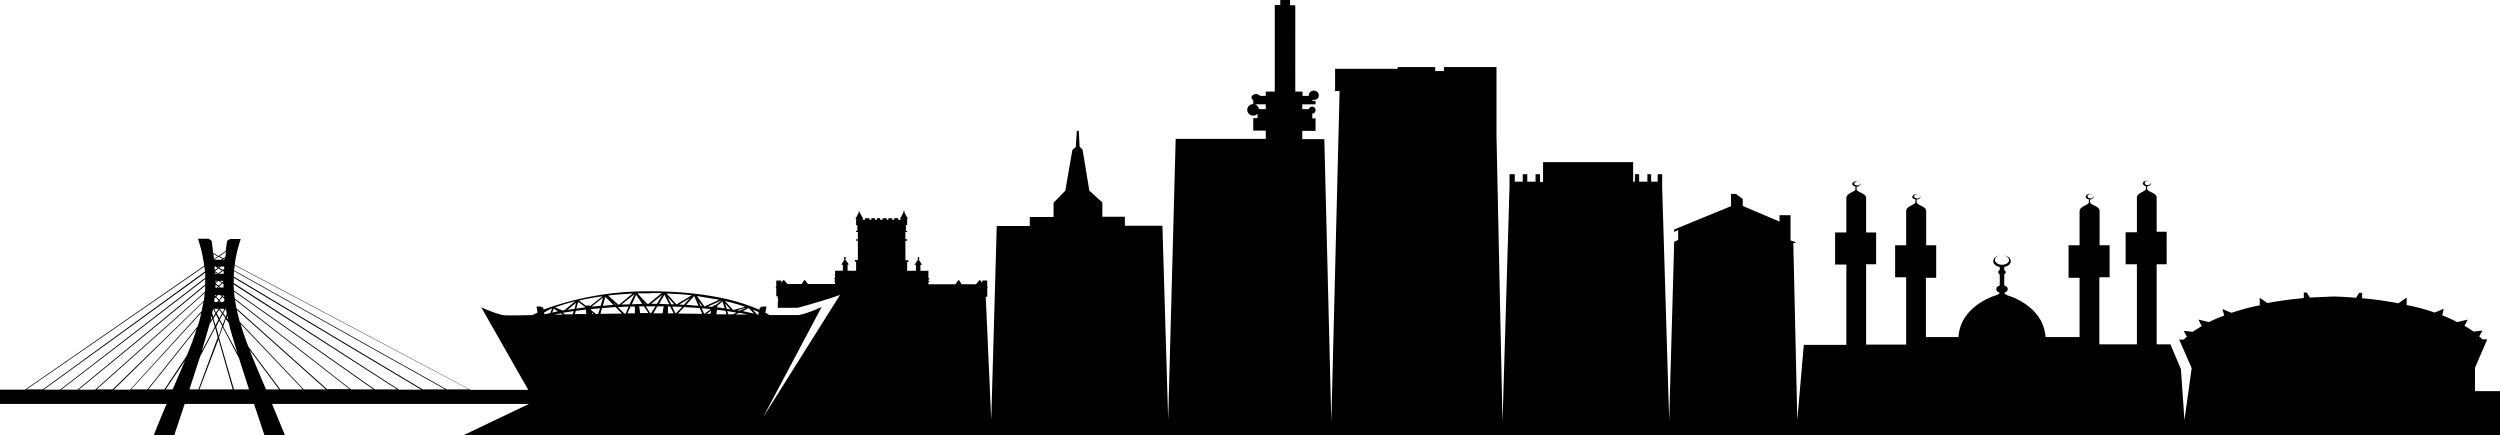 <svg xmlns="http://www.w3.org/2000/svg" viewBox="0 0 999 174"><path d="M989 156.4V147l4.9-11.4H992l-1.3-1.2 1.3-2.3-3.6.4c-1.1-.8-2.3-1.6-3.6-2.3l1.3-2.5-4.2 1c-2-1-4-2-6-2.7l.6-2.6-3.6 1.5c-3.7-1.3-7.5-2.3-11.2-3v-3l-3.3 2.3c-5.3-1-10.3-1.7-14.5-2V117h-1.2l-1.2 2c-4.5-.4-7.7-.5-9-.5h-.5l-9 .4-1.2-2h-1.2v2.2c-4.2.4-9.2 1-14.5 2L903 119v3c-3.8.7-7.6 1.8-11.3 3l-3.6-1.5.7 2.6a63 63 0 0 0-6.1 2.6l-4.2-1 1.3 2.6-3.6 2.3-3.6-.4 1.3 2.3-1.3 1.2h-1.8l5 11.4-2.9 20.8-1.4-20.4-4.2-9.9h-5.5v-32h4V92.6h-4V79.3 79c0-2-3.2-2.1-3.8-3.4v-1.2c.3 0 .6 0 .8-.2.7-.3 1-.9.6-1.4.2.4 0 .8-.5 1-.5.3-1.3.2-1.7-.2-.3-.4-.2-.9.4-1.2.5-.2 1.1-.1 1.5.1-.5-.3-1.4-.4-2.1-.1-.7.3-1 1-.4 1.5.2.3.5.4.9.5v1.2c-.7 1.2-3.6 1.5-3.6 3.4v13.8h-4.5v12.8h4.5v32h-15v-26.8h4.1V98h-4V84.6v-.3c0-2-3.3-2.2-3.8-3.4v-1.2c.2 0 .5 0 .7-.2.7-.3 1-1 .6-1.4.2.3 0 .8-.4 1-.6.3-1.3.2-1.7-.2-.4-.4-.2-.9.3-1.2.5-.2 1.2-.2 1.6.1-.6-.4-1.4-.5-2.1-.1-.7.3-1 1-.5 1.5.3.3.6.4 1 .4V81c-.7 1.2-3.7 1.5-3.7 3.4V98h-4.4V111h4.4v23.7h-13.6c-.9-12.7-15-16.6-15-16.6s-1.2-.4-1.5-1.1c.9-.3 1.4-.8 1.4-1.5 0-.6-.5-1.2-1.4-1.4v-4.5c.4-.2.6-.5.6-.8 0-.3-.2-.6-.6-.8v-1.3c1.5-.3 2.6-1.2 2.6-2.3 0-1.3-1.4-2.3-3.2-2.4 1.4.1 2.5 1 2.5 2s-1.3 1.8-2.8 1.8c-1.6 0-2.8-.9-2.8-1.9 0-1 1-1.8 2.5-1.9-1.8.1-3.2 1.1-3.2 2.4 0 1.1 1.1 2 2.6 2.3v1.2c-.4.2-.6.5-.6 1 0 .3.3.6.6.8v4.4c-.8.2-1.4.8-1.4 1.4 0 .7.6 1.2 1.4 1.5-.4.7-1.5 1-1.5 1s-14.2 4-15 16.7h-13V111h4.1V98h-4V84.6v-.2c0-2-3.3-2.2-3.8-3.5v-1.2l.8-.1c.6-.3.9-1 .5-1.4.2.3.1.7-.4 1-.6.2-1.3.1-1.7-.3-.4-.4-.2-.8.3-1.1.5-.3 1.2-.2 1.6 0-.6-.3-1.4-.4-2.1 0-.7.3-1 1-.5 1.5l1 .4v1.2c-.7 1.2-3.7 1.5-3.7 3.5V98h-4.4v12.8h4.4v26.9h-16v-32.1h4V92.9h-4V79.5v-.3c0-2-3.2-2.2-3.8-3.4v-1.2c.3 0 .6 0 .8-.2.6-.3 1-1 .6-1.4.2.3 0 .7-.5 1-.5.2-1.3.1-1.7-.3-.3-.3-.2-.8.4-1.1.5-.3 1.1-.2 1.5 0-.5-.3-1.4-.4-2.1 0-.7.3-1 1-.4 1.5.2.2.5.4.9.4v1.3c-.7 1.1-3.6 1.4-3.6 3.4v13.7h-4.5v12.8h4.5v32.1h-17l-2.6 30-1.6-70.7h.8v-.4l-1.8-.6-.1-.1V86h-4.4v2.7l-.1-.2-14.6-6.2v-2.8l-2.7-2h-2v4.9L669 91.7v1l1.6-.8v4l-1.6.7v.5l-2 70.9-2.8-93.3v-5.1h-1.8v3h-2.6v-3h-1.5v3H655v-3h-1.7v3h-.7v-7.8h-36v7.9h-1.2v-3.1h-1.8v3h-3.3v-3h-1.8v3h-3.2v-3h-2.1v5.1l-2.8 94L598 54.5V26.8h-21v1.6h-3.5v-1.6h-15v.7h-25v8.9h1.8L532 168.6l-2.8-113h-8.8v-3.3h5.3v-5h-1.3v-1.9c.7 0 1.3-.6 1.3-1.4 0-.8-.6-1.4-1.4-1.4-.6 0-1.1.4-1.3 1h-2.6v-1.9h5.3v-1.4h-1.3v-.4h.6c1.2 0 2-.7 2-1.8 0-1-.9-1.9-2-1.9s-2 .8-2 1.9v.2h-2.5v-1.7h-2.9V2.1h-2.1V0h-3.9v2h-2.2v34.6h-3.6v1.7h-2.3a2 2 0 0 0-1.6-.7c-1 0-1.8.6-1.8 1.4 0 .5.4 1 .9 1.2h-.2v1.5h5v1.9h-2.7c-.2-1.1-1.2-2-2.3-2-1.3 0-2.4 1-2.4 2.3 0 1.3 1.1 2.3 2.4 2.3.7 0 1.3-.3 1.7-.8v1.8h-1.7v5h5v3.3h-36l-3 112.2-2.3-77.5h-15v-3.6h-9v-5.7l-5.2-4.7-2.7-16.4-1.2-1.2-.3-6.3h-.8l-.4 6.4-1.4 1.3-2.8 16.2L421 81v5.7h-9.5v3.6h-13.2l-2.2 77.5-2.2-49.2h.6V115h.2v-.4h-.2v-2.5h-2v.9l-1-1.2-1.5 1.8h-5.7l-1.2-1.8-1.3 1.8H371v-.7l.5-.6h-.5v-.4l.5-.7h-.5v-3h-3.2v-2.4h.6l-1.2-2v-.5h.3v-.2h-.3v-.4h-.4v.4h-.2v.2h.2v.5l-1.4 2h.6v2.4h-3.5v-3.5h.5v-.7h-1.2v-7.8h.7v-.6h-.7v-2.9h.7v-.4h-.5V90h.5v-2.6h.2v-.4h-.2l-1.1-2.2v-.4h.2-.2v-.2h-.3v.1h-.2v.1h.2v.3l-1.2 2.3h-.2v.4h.2v.4h-1v-.6h-1.6v.6h-.8v-.6H355v.6h-.7v-.6h-1.6v.6h-1v-.6h-1.3v.6h-.8v-.6h-1.4v.6h-.8v-.6h-1.7v.6h-1v-.4h.2V87h-.2l-1.3-2.3v-.3h.3-.3v-.2h-.2v.1h-.2v.1h.2v.4l-1.1 2.2h-.2v.4h.2V90h.5v2.2h-.5v.5h.7v2.9h-.7v.6h.7v7.7h-1.2v.7h.5v3.6h-3.4v-2.5h.5l-1.4-2v-.4h.3v-.3h-.3v-.3h-.4v.3h-.2v.3h.2v.5l-1.2 2h.6v2.4h-3.1v3h-.5l.5.6v.4h-.5l.5.6v.7h-10.8l-1.4-1.7-1.2 1.7h-5.6l-1.5-1.7-1 1.1v-.8h-2v2.5h-.2v.4h.2v3.4h.6v1.1h.2l-.2 1.7v1.8H318.5c1.1-.1 14.4-4 17.2-5.2l-30.8 49 23.4-44.1s-7 3.2-9.7 3.2h-11.2c-.6-.4-1-.7-1.6-.9l.5-2.5h-1.7l-1 .5-.1.8a76 76 0 0 0-16-4.9c-8-1.6-17.4-2.5-27.3-2.5a121.5 121.5 0 0 0-43 7.3l-.1-.7-1-.5h-1.7l.4 2.4-2 1c-4.7.1-8.6.2-10.8.1-2.7 0-9.7-3.2-9.7-3.2l18.8 33h-23l-94.3-50c.4-3.4 1.2-6.7 2.4-10.3H92s-1.3.6-1.3 1l-.5 3.8-2.9 2-2.1-1.2-.6-4.7c0-.3-1.3-1-1.3-1h-4.2c1.3 3.8 2 7.3 2.5 10.8l-71.6 49.5H0v5.7h66.6a460 460 0 0 0-5.2 12.6h8.2l4.2-12.6h27.7l4.2 12.6h8.2l-5.2-12.6h102.7L185 174h814v-17.7h-10zM91.4 129c.8 3.4 2 7.3 3.5 12.1l-5.7-10.6 1-3 1.2 1.5zM88.3 115l-.7-.5 1.3-1.3.4.3v1.4h-1v.1zm.7 3l-.2.1-.2-.2h.4zm-.2-5.2l-.9-.6h1.3v.2l-.4.4zm.5 0v.3l-.1-.1v-.1zm-.7.2l-1.2 1.2-1.3-1 1.2-1 1.3.8zm-2.5-.2v-.6h.7l-.7.6zm-.1-3.4v-.6l1 .6h-1zm.1 4.3l1 .8-.5.5h-.5v-1.3zm1.3 1l.4.3H87l.3-.3zm2 3.2c.2.3.2.6.2.9l-.5-.4.4-.5zm0-9.7v-.1l.2-.2-.1.3zm0 .3v.9h-1.8l1.4-1.1.4.2zm-2.1.7l-1.4-.8 1.4-1.1 1.4.8-1.4 1.1zm-.8 8.7l-.4.4-.2-.2v-.2h.6zm.5 0h1l.6.5-1 1.4-1.2-1.2.6-.7zm.6 2.4l.2.4h-.5l.3-.4zm.2 3.1h1.8L89 125l-1-1.4zm.9 1.8l-1 2-1.1-2 1-1.5 1.1 1.5zm.5-4.5h-.9l-.5-.7 1.1-1.3.7.6.1.6-.5.8zm.6-.2v.2h-.2l.2-.2zm-.3-17.2l.4-.3v.5l-.4-.2zm.3.5h-1l.4-.3.6.3zm-.2 2.7v1l-.6.3-1.4-.8.7-.5h1.3zm-2.3.4l-.5-.3h.8l-.3.3zm-.3.2l-1.2.8-.1-1.4h.4l.9.6zm-1 11.5h-.2.1zm.1.2l1.2 1.2-.5.7h-1l-.2-.3.1-1.1.4-.5zm1.2 4.6l-1 1.5-.7-1.5h1.7zm0 4.3l-1.2 2.3-.8-2.8 1-1.5 1 2zm.3.4l1.2 2.2-1.4 4-1-3.7 1.2-2.5zm.2-.4l1.2-2.1 1 1.4-1 2.8-1.2-2.1zm3-1.6l.5 1.8-.7-1 .2-.8zm-.2-.7l-.4 1.2-1-1.4.9-1.7h.2l.3 1.9zm-.3-24.8l-.2 2-.9.6-1.5-.8 2.6-1.8zm-2.9 2l1.5.8-.6.4H86l-.3-.1 1.6-1.1zm-.3-.2l-1.6 1.1-.2-2 1.8 1zm-2 21l1 1.8-.9 1.4-.4-1.4.3-1.8zm-.5 2.7l.2 1-.7 1.2.5-2.2zm-.8 3.3l1.2-1.8.8 3-5.2 9.8 3.2-11zm-73.2 26.2l71.1-49.1.2 2-64.8 47.1h-6.5zm7 0L82 109v2L24 155.7h-6.4zm7 0L82 111.5v2.2l-51 42h-6.4zm7 0L82 114.2c0 .8 0 1.7-.2 2.5l-43.8 39h-6.4zm7 0l43.2-38.5-.3 3L45 155.6h-6.5zm7 0l35.7-35-.7 3.7L52 155.7h-6.4zm6.8 0l28-30.6c-.3 1.8-.8 3.6-1.4 5.4l-20.1 25.2h-6.5zm16.7 0h-2.9l7.8-11.6-5 11.6zm-3.4 0h-6.4l19.3-24.2c-1.1 3.5-2.4 7-4 10.8l-8.9 13.4zm10 0l4.3-13.2 6-11.4 1 3.8-7.7 20.8h-3.6zm4 0l7.6-20 5.7 20H79.8zm13.8 0l-6-20.8 1.5-4 6.5 12.3 4 12.5h-6zm12.8 0c-2.4-5.7-4.7-10.9-6.5-15.7l11.7 15.7h-5.2zm5.7 0l-12.7-17c-1.3-3.2-2.3-6.3-3.2-9.2l24.9 26.2h-9zm9.4 0l-25.6-27-1.2-4.8 35.6 31.8h-8.8zm9.4 0l-36.3-32.4-.6-3.4 45.8 35.7h-8.9v.1zm9.5 0l-46.5-36.3-.3-2.8 55.7 39.1h-9zm9.5 0l-56.3-39.5-.2-2.5 65.4 42h-9zm9.5 0l-65.9-42.5V111l74.9 44.7h-9v.1zm9.6 0l-75.5-45.1.1-2.2 84.4 47.3h-9zm9.6 0l-85-47.6.3-2 93.7 49.6h-9zm119.3-33l-4.5 1.2h-.4l-3.2-3.5c3 .7 5.6 1.4 8 2.3zm.2.5l-2.3 1-1.2-.1 3.5-1zm-8.4.1l-3-.4.1-.7 2-1.6.9 2.7zm-2.2-3.4l-5.8 2.6h-.1l-3-4.1 9 1.5zm-6.8 2.5h-.6l-.8-2 1.4 2zm-1.5-.1l-4.9-.4 3.2-3.5 1.7 3.9zm-5.8-.4l-1.9-.1 4.3-2.6-2.4 2.7zm3.1-3.8l-6 3.6h-.1l-3.9-4.3c3.5.1 6.8.3 10 .7zm-7 3.6h-1.2l-1.4-2.9 2.6 2.9zm-2 0l-4-.2 2.1-3.6 1.9 3.7zm-5-.2h-2.2l4.5-3.6-2.2 3.6zm-2.3-4.3h4.3l-5.2 4.3h-.6l-3.9-4.2h5.4zm-2.4 4.3h-.2l-.5-.7.7.7zm-1 0l-4.2.2 1.7-3.8 2.5 3.7zm-5 .2l-3.4.1 5.3-4.2-2 4zm1.1-4.3l-5.5 4.5h-.1l-4.2-3.7c3.1-.4 6.4-.6 9.8-.8zm-6.6 4.5h-.2l-1-1 1.2 1zm-1 0l-4.3.4 1-3.6 3.3 3.3zm-5.2.4l-3.6.3 4.6-3.6-1 3.3zm-9-1.1v-.5l3 2.2-3.7.5.6-2.2zm-11.1 4l-2.3.5-.2-.7 2.3-1.3.9-.4-.7 1.9zm.8-.2c0-.3.2-.5.3-.8l.3-.8 1.6 1.1-1.7.4-.5.1zm.8.8l2.6-.5.4.2.3.3h-3.3zm2.3-1.4zm-2-1.5a92 92 0 0 1 8-2.4l-4.2 3.5-.8.2-3-1.3zm7 2.8h-3l-.9-.6 4.3-.7c0 .5-.2.9-.4 1.3zm-2-1.8l3.4-2.8-.6 2.4-2.8.4zm2.9 1.8l.4-1.4 4-.5.2 1.8h-4.6zm5.9-3.5H234l-2.6-2 1.7-.4c2.5-.5 5-1 7.7-1.3l-5 3.9-.3-.2zm1 3.4l-.1-.6.7.6h-.6zm2.4 0h-.8l-2-1.6v-.4l3.6-.3-.8 2.2zm.9 0l.7-2.4 5.4-.4 2.5 2.6-8.6.1zm9.6-.2l-2.6-2.6 4.3-.2-1.2 2.8h-.5zm4.2-.1h-3l1.3-2.7h1.7v2.7zm2.1 0l-.3-2.4-.2-.4h2l1.8 2.7h-3.3zm4-.1l-1.7-2.7h3.8l-1.7 2.7h-.3zm5.3-2.2l-.3 2.3h-3.7l1.6-2.8h2.6l-.2.5zm1.8 2.3v-2.8l.9.1 1.4 2.7h-2.3zm3 0l-1.3-2.7 4 .1-2.5 2.6h-.2zm1.1 0l2.4-2.5 6.2.4 1 2.3-9.6-.1zm10.4.2l-1-2.2 3.6.3-2.6 2zm2.5 0h-1.5l1.8-1.3-.3 1.4zm1.2-3.3l-.5.5h-.2l-1.5-.1 5.5-2.5h.1l-2.7 2h-.7zm1.2 3.4l.2-1.7 3.4.4.4 1.4h-4zm3.5-4.2l2 2.3-1.4-.2-.6-2zm1.2 4.3l-.4-1.3 3.7.6-1.4.7h-2zm3.1 0l1.2-.6a61.6 61.6 0 0 1 3.5.7H294zm2.6-1.2l2.5-1.3 2.1 2.2-4.6-1zm6.3 1.3h-.4l-1.9-2 2.5 1-.2 1z" fill="inherit"></path></svg>